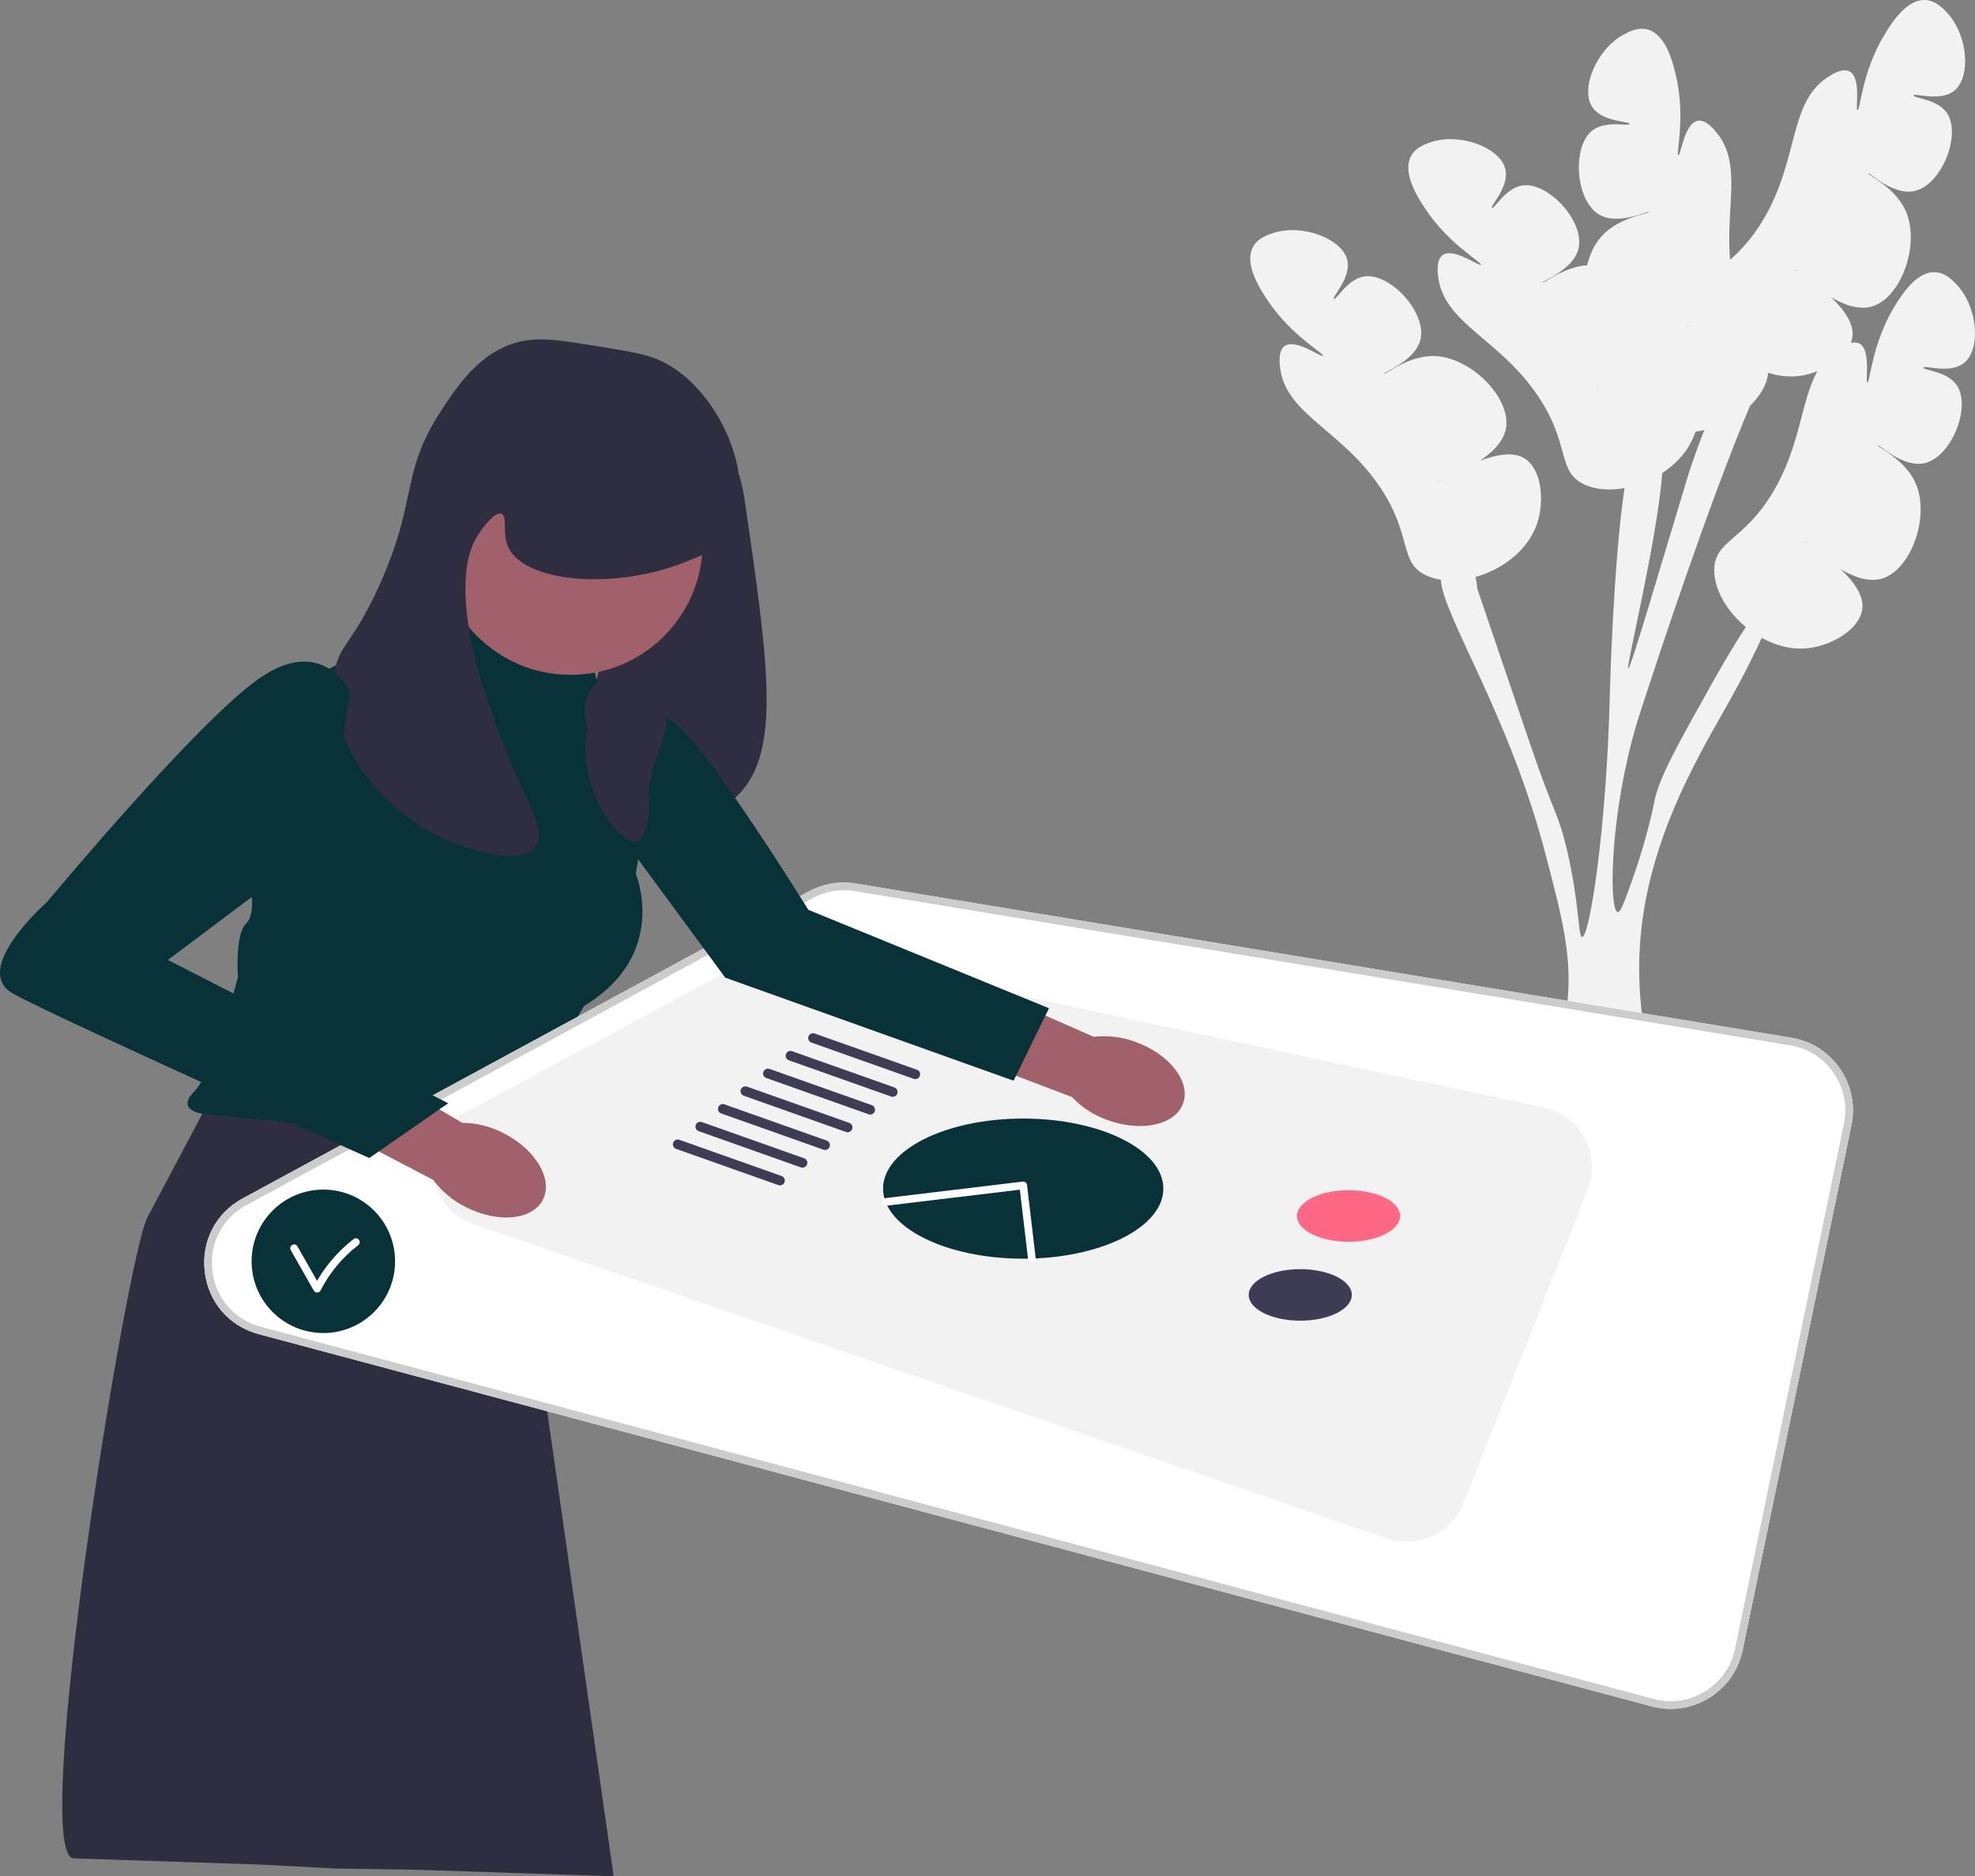 <svg xmlns="http://www.w3.org/2000/svg" width="770.936" height="732.5" viewBox="0 0 770.936 732.5" xmlns:xlink="http://www.w3.org/1999/xlink"><rect x="0" y="0" width="770.936" height="732.5" fill="#808080" stroke="none"/><path d="M733.063,173.909c.375-.552,9.704,8.839,18.188,6.907,10.57-2.407,18.302-22.04,12.57-30.437-3.793-5.557-13.227-5.818-13.031-6.861,.21-1.115,10.363,2.623,15.886-1.842,6.71-5.424,5.308-21.922-2.901-30.575-1.642-1.731-4.37-4.607-8.288-4.835-7.695-.447-13.737,9.683-16.392,14.136-8.443,14.157-9.134,29.01-10.176,28.871-.963-.129,1.594-12.558-3.039-15.103-1.015-.557-2.221-.55-3.419-.273,.303-.784,.522-1.592,.632-2.422,.695-5.235-3.464-10.8-8.378-15.464,5.118,3.032,10.903,5.134,16.021,3.631,11.434-3.359,19.042-24.56,13.031-37.574-4.198-9.09-14.904-13.892-14.551-14.412,.375-.552,9.704,8.839,18.188,6.907,10.57-2.407,18.302-22.04,12.57-30.437-3.793-5.557-13.227-5.818-13.031-6.861,.21-1.115,10.363,2.623,15.886-1.842,6.71-5.424,5.308-21.922-2.901-30.575-1.642-1.731-4.37-4.607-8.288-4.835-7.695-.447-13.737,9.683-16.392,14.136-8.443,14.157-9.134,29.01-10.176,28.871-.963-.129,1.594-12.558-3.039-15.103-2.901-1.594-7.363,1.379-8.749,2.302-15.239,10.153-11.016,32.229-25.095,55.716-4.533,7.562-9.049,12.078-12.86,15.494-1.741-21.029,4.671-37.172-5.042-49.399-1.036-1.304-4.371-5.502-7.621-4.875-5.19,1.001-6.57,13.615-7.526,13.442-1.034-.187,2.864-14.536-.828-30.601-1.161-5.053-3.804-16.549-11.265-18.484-3.799-.985-7.278,.915-9.372,2.059-10.468,5.717-16.863,20.989-12.141,28.21,3.887,5.944,14.697,5.501,14.555,6.627-.133,1.052-9.192-1.593-14.508,2.532-8.031,6.234-6.695,27.291,2.627,32.825,7.483,4.442,19.243-1.634,19.43-.994,.177,.604-11.486,1.89-18.271,9.253-2.816,3.057-4.748,7.121-5.84,11.513-9.239,.694-17.147,7.315-17.443,6.804-.335-.577,12.173-4.91,14.111-13.394,2.415-10.568-11.922-26.05-21.974-24.527-6.653,1.008-10.979,9.395-11.833,8.767-.914-.673,6.858-8.2,5.23-15.113-1.978-8.398-17.451-14.289-28.808-10.645-2.272,.729-6.047,1.94-7.951,5.372-3.74,6.74,2.768,16.577,5.629,20.901,9.095,13.747,22.179,20.812,21.602,21.69-.533,.812-10.625-6.882-14.927-3.811-2.694,1.923-1.95,7.233-1.72,8.882,2.539,18.135,24.263,23.904,39.321,46.775,12.262,18.624,7.03,28.732,17.418,33.781,4.46,2.167,10.138,2.586,15.942,1.543l-0,0c-4.492,30.078-5.761,81.517-5.761,81.517-1.268,51.453-7.882,93.827-10.778,93.746-1.608-.049-1.015-13.009-5.886-33.852-3.418-14.613-5.032-13.939-13.908-40.012-14.085-41.359-21.126-62.032-21.141-62.145-.075-.899-.198-2.714-.712-4.55,10.425-2.917,20.548-10.39,24.064-20.877,2.813-8.39,2.074-20.852-4.769-25.342-4.415-2.897-11.233-1.563-17.568,.842,4.952-3.297,9.355-7.598,10.219-12.862,1.932-11.76-13.872-27.809-28.205-28.037-10.011-.159-18.981,7.405-19.297,6.861-.335-.577,12.173-4.91,14.111-13.394,2.415-10.568-11.922-26.05-21.974-24.527-6.652,1.008-10.979,9.395-11.833,8.767-.914-.673,6.858-8.2,5.23-15.113-1.978-8.398-17.451-14.29-28.808-10.645-2.272,.729-6.047,1.94-7.951,5.372-3.74,6.74,2.768,16.577,5.629,20.901,9.095,13.747,22.179,20.812,21.602,21.69-.533,.812-10.625-6.882-14.927-3.811-2.694,1.923-1.95,7.233-1.72,8.882,2.539,18.135,24.263,23.904,39.321,46.775,12.262,18.624,7.03,28.732,17.418,33.781,1.798,.874,3.797,1.455,5.919,1.781l0,.01c.914,14.22,26.532,52.436,40.79,106.77,7.102,27.07,10.988,41.838,8.191,62.402-2.763,20.387-10.435,34.147-10.296,43.232,.011,.85,.085,1.634,.242,2.392l42.107-5.527c.282-.816,.504-1.653,.68-2.513,3.207-15.468-8.492-38.977-2.547-76.892,4.415-28.135,16.511-51.276,22.151-62.057,6.93-13.259,15.117-25.73,23.958-45.096,5.676,3.126,12.112,4.785,18.498,3.983,8.78-1.104,19.689-7.174,20.767-15.288,.695-5.235-3.464-10.8-8.378-15.464,5.118,3.032,10.903,5.134,16.021,3.63,11.434-3.359,19.042-24.56,13.031-37.574-4.198-9.089-14.904-13.892-14.551-14.412Zm-171.31,13.863c-.031-.061,.409-.252,1.175-.563-.722,.405-1.144,.624-1.175,.563Zm139.976-81.866c-.678-.474-1.058-.76-1.017-.814,.041-.054,.405,.259,1.017,.814Zm-43.667,21.705c.753-.341,1.195-.527,1.218-.463,.023,.064-.427,.219-1.218,.463Zm-34.607,24.651c-.031-.061,.409-.252,1.175-.563-.722,.405-1.144,.624-1.175,.563Zm12.113,108.774c-1.011-.228,11.286-49.966,13.303-76.373,5.836-3.826,10.63-9.214,12.832-15.782,.038-.114,.073-.232,.11-.347,1.167-.162,2.328-.382,3.478-.653-4.115,10.405-6.411,17.961-6.411,17.961-10.686,35.204-22.39,75.404-23.312,75.193Zm45.895-16.238c-3.375,5.175-7.329,11.537-12.775,21.268-13.968,24.931-20.945,37.388-22.78,46.27-.482,2.371-3.026,15.199-8.855,31.458-2.979,8.297-4.469,12.445-5.602,12.277-3.209-.488-3.263-33.215,5.619-67.1,1.522-5.769,2.736-9.491,5.044-16.531,3.744-11.485,24.608-75.32,41.021-114.046l.002-.005c3.031-2.905,5.299-6.229,6.412-9.727,.355-1.117,.555-2.15,.635-3.133,3.925,1.248,8.043,1.751,12.141,1.235,2.292-.288,4.728-.917,7.097-1.83-6.554,11.615-6.448,29.008-17.387,47.256-11.464,19.125-22.841,18.795-22.885,30.345-.029,7.67,4.964,16.155,12.318,22.257l-.005,.008Zm23.097-33.454c.041-.054,.405,.259,1.017,.814-.678-.475-1.058-.76-1.017-.814Z" fill="#f2f2f2" data-darkreader-inline-fill="" style="--darkreader-inline-fill:#1f2223;"/><path d="M264.226,161.609c6.429-1.071,13.425,6.781,16.347,10.06,7.801,8.755,9.43,18.941,10.06,23.264,9.941,68.226,14.911,102.338-5.659,118.205-19.549,15.079-55.281,11.035-62.246-2.515-2.713-5.278-.445-10.8,3.144-21.377,6.632-19.548,10.541-39.922,16.347-59.731,13.258-45.232,12.145-66.262,22.006-67.905Z" fill="#2f2e41" data-darkreader-inline-fill="" style="--darkreader-inline-fill:#262534;"/><path d="M88.804,416.253l-31.286,59.049c-7.986,15.074-45.777,247.272-28.971,250.198l72.796,2.415,30.204,1.585,31.046,.447,76.954,2.553-43.227-302.415-107.516-13.832Z" fill="#2f2e41" data-darkreader-inline-fill="" style="--darkreader-inline-fill:#262534;"/><path d="M165.826,243.032l62.246,2.515,5.03,20.749,14.99,12.229c5.511,4.496,8.215,11.585,7.098,18.609l-6.997,43.983s13.204,31.437-20.12,51.557l-33.324,54.072-115.69-11.946s-10.689-1.258-3.144-8.802c7.545-7.545,16.976-44.641,16.976-44.641,0,0-1.258-16.347,3.144-20.749s1.337-15.719,1.337-15.719l17.902-66.175c3.488-12.895,15.188-21.85,28.546-21.85h19.852l2.154-13.832Z" fill="#093138" data-darkreader-inline-fill="" style="--darkreader-inline-fill:#07272d;"/><path d="M644.667,666.158L101.049,520.871c-11.614-3.104-19.708-12.448-21.122-24.387s4.272-22.915,14.84-28.646l220.923-119.815c5.583-3.029,12.111-4.129,18.378-3.094l365.157,60.197c7.795,1.285,14.551,5.581,19.022,12.095s6.05,14.361,4.447,22.098l-42.462,204.904c-1.621,7.821-6.258,14.438-13.056,18.631-4.609,2.843-9.767,4.297-15.016,4.297-2.494,0-5.009-.328-7.494-.992Z" fill="#fff" data-darkreader-inline-fill="" style="--darkreader-inline-fill:#181a1b;"/><path d="M644.667,666.158L101.049,520.871c-11.614-3.104-19.708-12.448-21.122-24.387s4.272-22.915,14.84-28.646l220.923-119.815c5.583-3.029,12.111-4.129,18.378-3.094l365.157,60.197c7.795,1.285,14.551,5.581,19.022,12.095s6.05,14.361,4.447,22.098l-42.462,204.904c-1.621,7.821-6.258,14.438-13.056,18.631-4.609,2.843-9.767,4.297-15.016,4.297-2.494,0-5.009-.328-7.494-.992Zm54.07-258.071l-365.157-60.198c-5.613-.927-11.459,.058-16.459,2.771l-220.923,119.815c-9.465,5.133-14.558,14.964-13.291,25.656s8.515,19.062,18.917,21.842l543.618,145.287c6.911,1.846,14.072,.796,20.161-2.96,6.089-3.755,10.242-9.682,11.693-16.687l42.462-204.904c1.436-6.928,.021-13.957-3.983-19.791-4.004-5.834-10.055-9.681-17.037-10.831l.244-1.48-.244,1.48Z" fill="#ccc" data-darkreader-inline-fill="" style="--darkreader-inline-fill:#35393b;"/><path d="M619.761,464.494l-48.48,122.332c-4.7,11.86-17.895,17.928-29.958,13.778l-356.335-122.604c-19.675-6.77-21.874-33.718-3.555-43.587l114.675-61.781c4.989-2.688,10.772-3.513,16.314-2.328l290.14,62.053c14.438,3.088,22.639,18.411,17.199,32.137Z" fill="#f2f2f2" data-darkreader-inline-fill="" style="--darkreader-inline-fill:#1f2223;"/><ellipse cx="526.414" cy="474.727" rx="20.12" ry="10.06" fill="#ff6884" data-darkreader-inline-fill="" style="--darkreader-inline-fill:#ff627f;"/><ellipse cx="507.552" cy="505.535" rx="20.12" ry="10.06" fill="#3f3d56" data-darkreader-inline-fill="" style="--darkreader-inline-fill:#bab4ab;"/><ellipse cx="399.407" cy="464.038" rx="54.701" ry="27.351" fill="#093138" data-darkreader-inline-fill="" style="--darkreader-inline-fill:#07272d;"/><path d="M304.466,462.781c.776,0,1.504-.483,1.778-1.257,.348-.982-.166-2.06-1.148-2.408l-39.916-14.147c-.979-.347-2.059,.166-2.408,1.148-.348,.982,.166,2.06,1.148,2.408l39.916,14.147c.208,.074,.421,.109,.63,.109Z" fill="#3f3d56" data-darkreader-inline-fill="" style="--darkreader-inline-fill:#bab4ab;"/><path d="M313.268,455.865c.776,0,1.504-.483,1.778-1.257,.348-.982-.166-2.06-1.148-2.408l-39.916-14.147c-.979-.347-2.059,.166-2.408,1.148-.348,.982,.166,2.06,1.148,2.408l39.916,14.147c.208,.074,.421,.109,.63,.109Z" fill="#3f3d56" data-darkreader-inline-fill="" style="--darkreader-inline-fill:#bab4ab;"/><path d="M322.071,448.949c.776,0,1.504-.483,1.778-1.257,.348-.982-.166-2.06-1.148-2.408l-39.916-14.147c-.98-.346-2.06,.166-2.408,1.148-.348,.982,.166,2.06,1.148,2.408l39.916,14.147c.208,.074,.421,.109,.63,.109Z" fill="#3f3d56" data-darkreader-inline-fill="" style="--darkreader-inline-fill:#bab4ab;"/><path d="M330.873,442.032c.776,0,1.504-.483,1.778-1.257,.348-.982-.166-2.06-1.148-2.408l-39.916-14.147c-.979-.347-2.06,.166-2.408,1.148-.348,.982,.166,2.06,1.148,2.408l39.916,14.147c.208,.074,.421,.109,.63,.109Z" fill="#3f3d56" data-darkreader-inline-fill="" style="--darkreader-inline-fill:#bab4ab;"/><path d="M339.676,435.116c.776,0,1.504-.483,1.778-1.257,.348-.982-.166-2.06-1.148-2.408l-39.916-14.147c-.979-.347-2.059,.166-2.408,1.148-.348,.982,.166,2.06,1.148,2.408l39.916,14.147c.208,.074,.421,.109,.63,.109Z" fill="#3f3d56" data-darkreader-inline-fill="" style="--darkreader-inline-fill:#bab4ab;"/><path d="M348.478,428.2c.776,0,1.504-.483,1.778-1.257,.348-.982-.166-2.06-1.148-2.408l-39.916-14.147c-.98-.346-2.059,.166-2.408,1.148-.348,.982,.166,2.06,1.148,2.408l39.916,14.147c.208,.074,.421,.109,.63,.109Z" fill="#3f3d56" data-darkreader-inline-fill="" style="--darkreader-inline-fill:#bab4ab;"/><path d="M357.281,421.284c.776,0,1.504-.483,1.778-1.257,.348-.982-.166-2.06-1.148-2.408l-39.916-14.147c-.98-.347-2.059,.166-2.408,1.148-.348,.982,.166,2.06,1.148,2.408l39.916,14.147c.208,.074,.421,.109,.63,.109Z" fill="#3f3d56" data-darkreader-inline-fill="" style="--darkreader-inline-fill:#bab4ab;"/><circle cx="222.728" cy="211.909" r="51.557" fill="#a0616a" data-darkreader-inline-fill="" style="--darkreader-inline-fill:#a97179;"/><path d="M233.417,135.202c-14.516-2.366-22.311-3.637-30.18-1.886-15.763,3.507-24.907,17.599-31.437,27.665-15.617,24.07-8.556,34.186-23.892,67.905-11.001,24.188-16.548,23.189-17.605,35.839-2.219,26.554,20.369,53.116,44.641,63.504,1.621,.694,26.845,11.249,33.952,2.515,5.21-6.403-3.994-17.423-15.09-47.156-19.511-52.281-10.292-69.754-7.545-74.192,1.735-2.804,6.685-9.774,9.431-8.802,2.484,.879,.334,7.259,2.515,12.575,5.844,14.243,41.363,17.406,69.162,6.287,8.198-3.279,13.228-5.291,16.976-10.689,12.716-18.315-2.465-56.698-26.407-67.905-5.447-2.549-11.805-3.586-24.521-5.659Z" fill="#2f2e41" data-darkreader-inline-fill="" style="--darkreader-inline-fill:#262534;"/><path id="b-1262" d="M196.554,442.382c12.539,6.36,19.422,17.986,15.373,25.965-4.049,7.979-17.494,9.29-30.037,2.926-5.045-2.474-9.425-6.119-12.772-10.632l-52.79-27.619,13.489-24.496,50.609,29.829c5.621,.035,11.151,1.417,16.128,4.028Z" fill="#a0616a" data-darkreader-inline-fill="" style="--darkreader-inline-fill:#a97179;"/><path id="c-1263" d="M443.448,406.845c13.209,4.818,21.43,15.538,18.363,23.944-3.067,8.406-16.26,11.312-29.473,6.491-5.304-1.853-10.088-4.95-13.95-9.031l-55.709-21.12,10.468-25.932,53.808,23.573c5.585-.636,11.241,.075,16.494,2.074Z" fill="#a0616a" data-darkreader-inline-fill="" style="--darkreader-inline-fill:#a97179;"/><path d="M136.589,269.754s-10.689-22.006-35.21-5.03c-24.521,16.976-82.995,87.396-82.995,87.396,0,0-30.18,26.407-13.204,35.839s138.954,64.132,138.954,64.132l30.809-21.377-109.402-55.959,62.843-47.156,8.206-57.845Z" fill="#093138" data-darkreader-inline-fill="" style="--darkreader-inline-fill:#07272d;"/><path d="M243.477,282.958s7.481-10.689,20.717,0,51.33,72.235,51.33,72.235l93.944,38.425-13.832,28.294-112.546-40.24-49.042-66.647,9.431-32.066Z" fill="#093138" data-darkreader-inline-fill="" style="--darkreader-inline-fill:#07272d;"/><path d="M237.504,263.781c-14.259,7.281-7.698,18.46-8.174,20.749-4.634,22.29,12.306,45.377,18.862,44.012,3.846-.801,5.868-10.381,5.03-17.605-1.087-9.365,7.919-24.188,6.916-30.809-2.461-16.243,12.386-16.547,9.431-22.635-1.732-3.568-23.569,1.949-32.066,6.287Z" fill="#2f2e41" data-darkreader-inline-fill="" style="--darkreader-inline-fill:#c5c0b8;"/><path d="M402.787,492.835c.059,0,.119-.003,.178-.011,.823-.097,1.411-.843,1.313-1.666l-3.382-28.554c-.047-.396-.249-.756-.562-1.002-.313-.246-.709-.356-1.107-.311l-53.709,6.459c-.822,.099-1.409,.846-1.31,1.668,.099,.823,.847,1.414,1.668,1.311l52.217-6.279,3.205,27.062c.09,.763,.738,1.323,1.488,1.323Z" fill="#fff" data-darkreader-inline-fill="" style="--darkreader-inline-fill:#e8e6e3;"/><g><circle cx="126.217" cy="492.413" r="28" fill="#093138" data-darkreader-inline-fill="" style="--darkreader-inline-fill:#d3d0ca;"/><path d="M113.495,488.046l9,15.827c.535,.942,2.073,1.01,2.59,0,3.515-6.864,8.479-12.94,14.598-17.649,.647-.498,.975-1.284,.538-2.052-.362-.636-1.411-1.031-2.052-.538-6.536,5.03-11.911,11.376-15.674,18.726h2.59l-9-15.827c-.954-1.678-3.547-.168-2.59,1.514h0Z" fill="#fff" data-darkreader-inline-fill="" style="--darkreader-inline-fill:#e8e6e3;"/></g></svg>